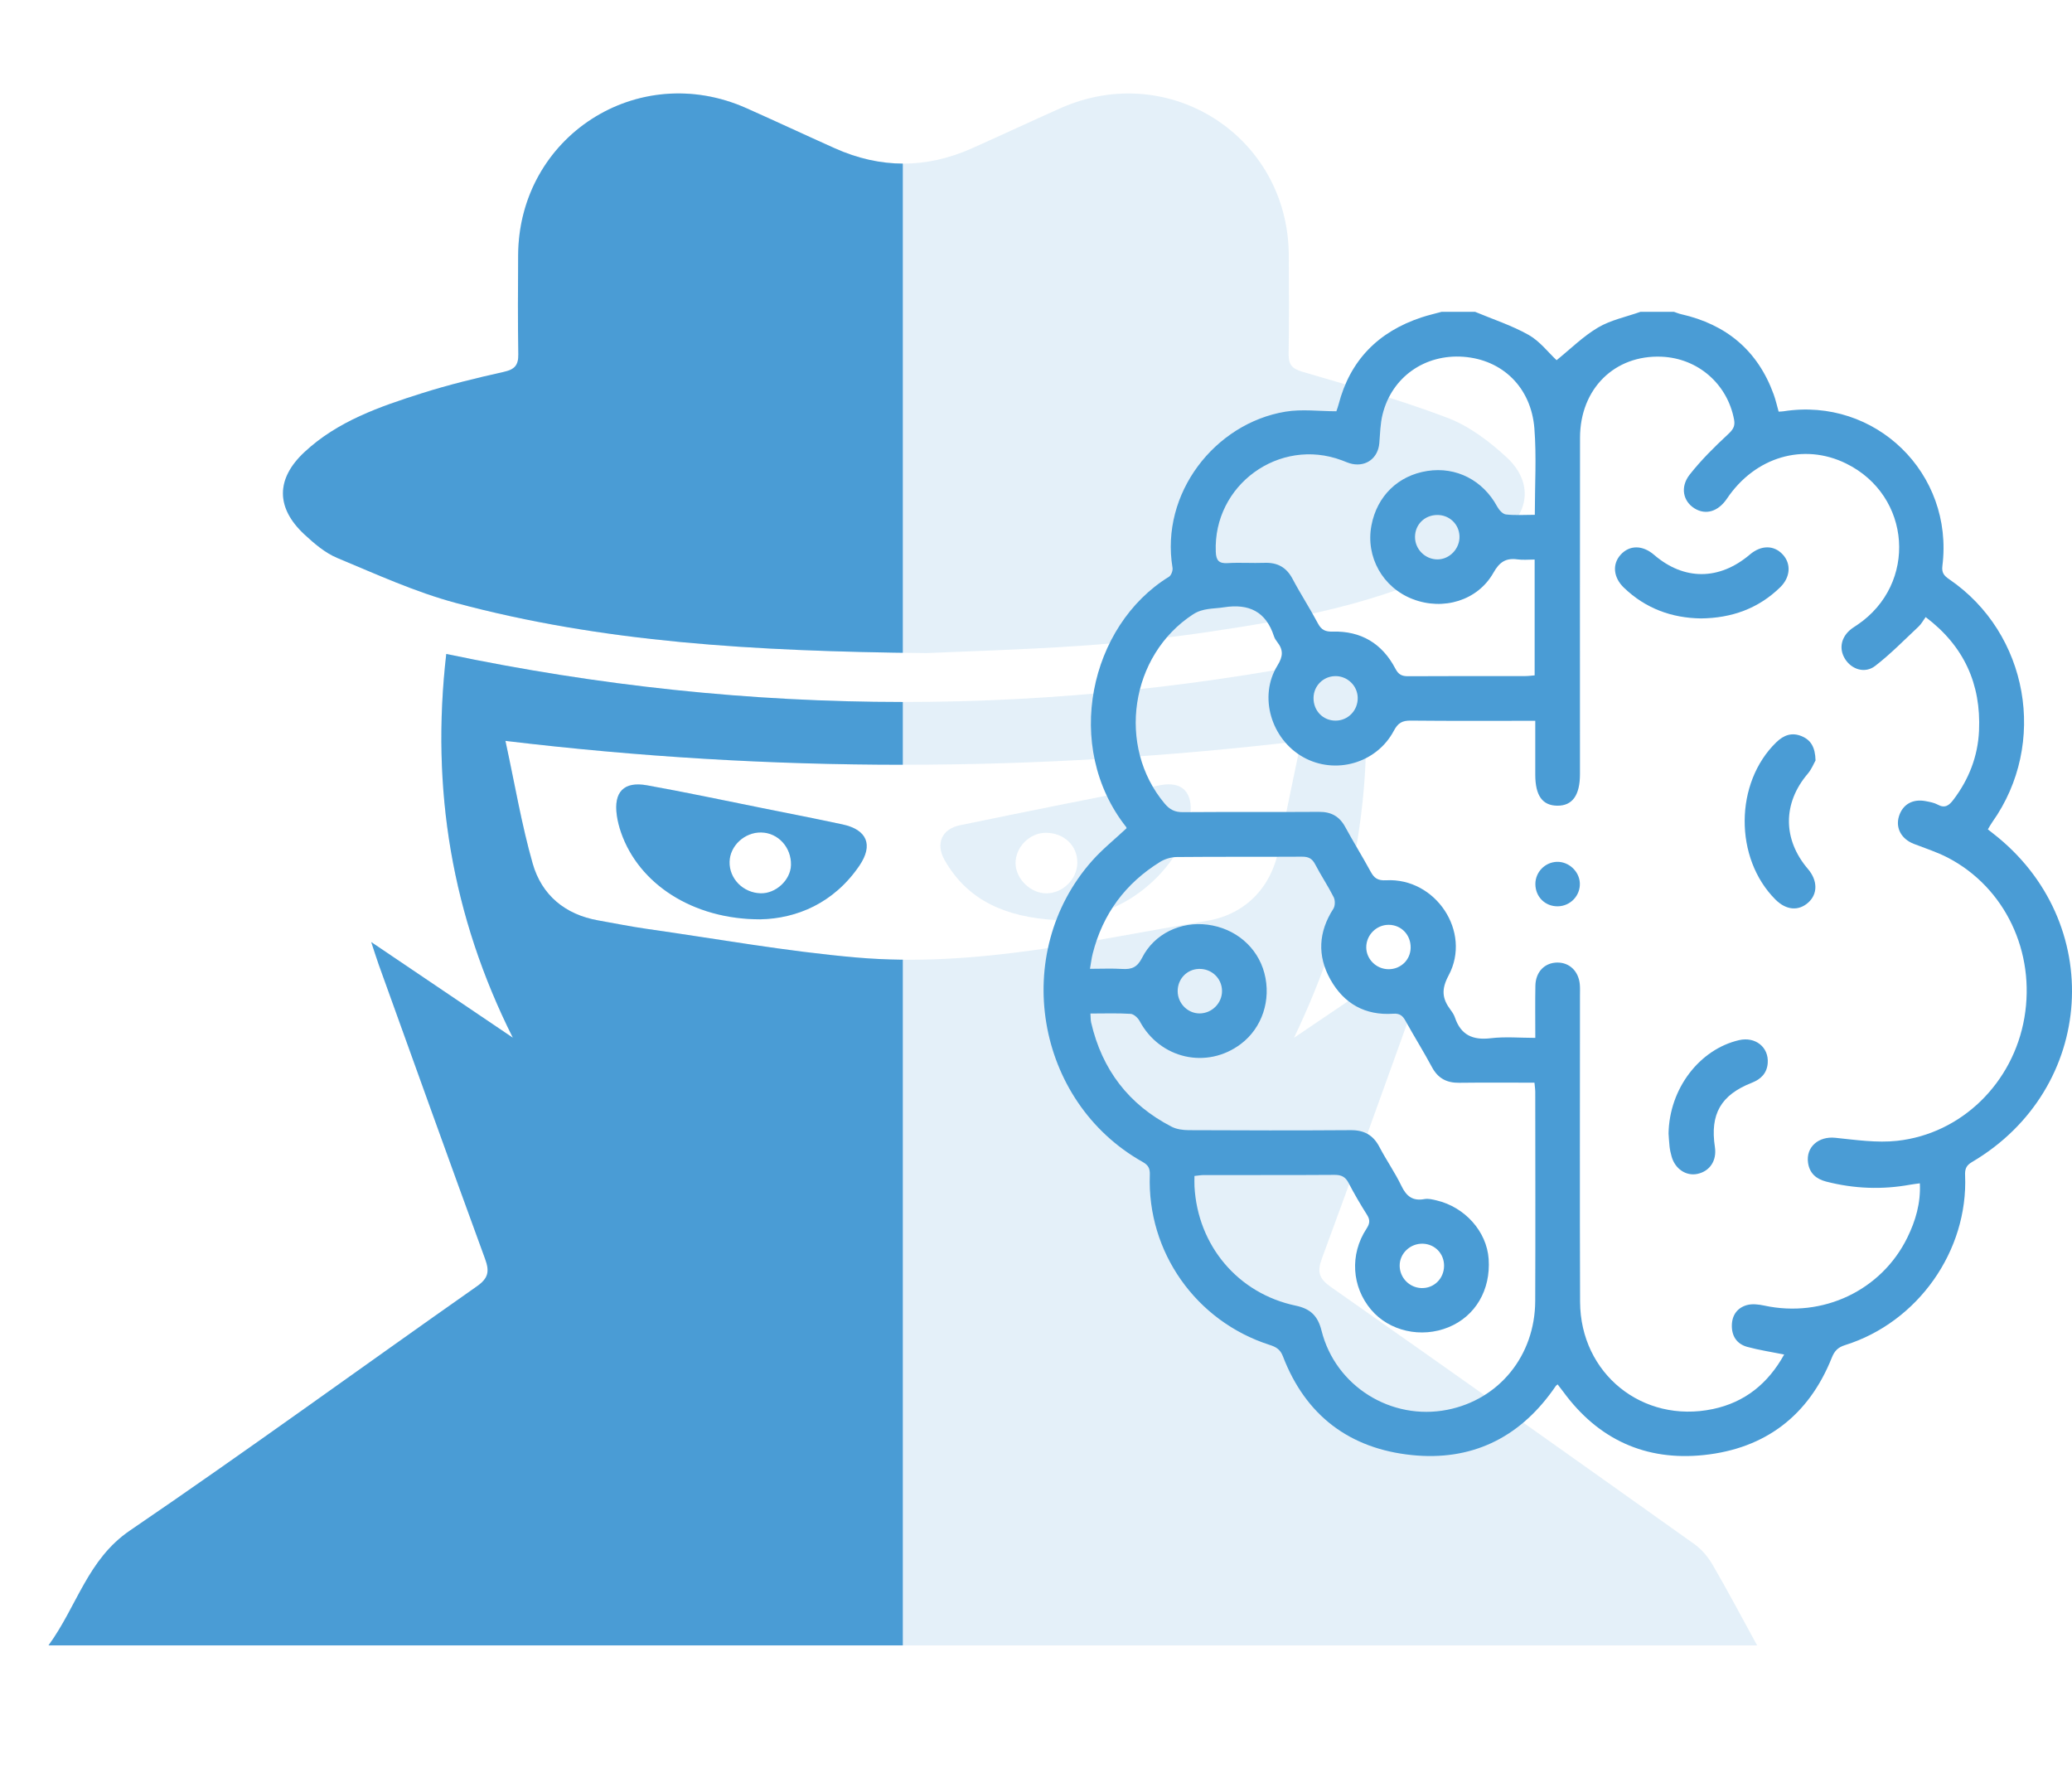 <?xml version="1.0" encoding="UTF-8"?><svg id="Layer_4" xmlns="http://www.w3.org/2000/svg" xmlns:xlink="http://www.w3.org/1999/xlink" viewBox="0 0 237.325 202.474"><defs><style>.cls-1{fill:none;}.cls-2{clip-path:url(#clippath);}.cls-3{fill:#4a9cd5;}.cls-4{opacity:.15;}</style><clipPath id="clippath"><rect class="cls-1" width="103.407" height="202.474"/></clipPath></defs><g class="cls-4"><path class="cls-3" d="m201.259,188.442H5.556c3.297-4.531,4.469-9.845,9.333-13.157,13.386-9.115,26.478-18.662,39.736-27.968,1.326-.931,1.458-1.713.936-3.139-4.103-11.213-8.131-22.454-12.178-33.687-.244-.679-.455-1.369-.863-2.601,5.715,3.861,10.967,7.409,16.219,10.956-6.982-13.922-9.405-28.478-7.625-43.952,34.945,7.333,69.676,7.337,104.614.022,1.195,7.515.865,15.007-.443,22.471-1.306,7.454-3.768,14.534-7.063,21.462,5.26-3.558,10.52-7.116,16.303-11.027-1.125,3.152-2.039,5.738-2.969,8.317-3.364,9.328-6.698,18.668-10.137,27.969-.567,1.533-.369,2.314,1.019,3.287,13.926,9.763,27.798,19.603,41.654,29.464.84.598,1.564,1.481,2.086,2.38,1.714,2.952,3.31,5.973,5.081,9.203ZM57.893,84.852c1.08,4.978,1.848,9.578,3.117,14.037,1.031,3.622,3.707,5.855,7.521,6.526,1.857.327,3.707.705,5.574.97,8.003,1.136,15.982,2.581,24.025,3.278,13.598,1.178,26.831-1.981,40.119-4.202,4.359-.729,7.314-3.778,8.199-8.101.419-2.047.834-4.095,1.256-6.141.415-2.011.836-4.02,1.323-6.356-30.479,3.612-60.602,3.651-91.132-.01Z"/><path class="cls-3" d="m106.102,74.799c-19.962-.211-37.136-1.249-53.882-5.742-4.656-1.249-9.112-3.29-13.584-5.151-1.391-.579-2.639-1.647-3.765-2.692-3.275-3.04-3.29-6.366-.006-9.43,3.808-3.553,8.63-5.215,13.46-6.747,3.082-.978,6.238-1.742,9.396-2.45,1.23-.276,1.667-.761,1.645-2.012-.065-3.78-.04-7.561-.019-11.342.077-13.609,13.692-22.386,26.14-16.847,3.39,1.509,6.752,3.082,10.139,4.599,5.223,2.339,10.463,2.336,15.687.008,3.39-1.51,6.75-3.087,10.14-4.596,12.455-5.546,26.082,3.211,26.162,16.812.022,3.781.042,7.562-.017,11.342-.019,1.226.401,1.684,1.615,2.04,5.556,1.63,11.15,3.198,16.554,5.253,2.503.952,4.839,2.709,6.827,4.557,2.748,2.554,2.741,5.862-.095,8.321-2.304,1.997-5.003,3.695-7.787,4.952-8.253,3.727-17.112,5.332-25.999,6.654-4.935.735-9.911,1.288-14.889,1.63-6.798.467-13.616.655-17.722.841Z"/><path class="cls-3" d="m87.085,105.288c-7.751.009-13.921-4.07-15.953-9.948-.219-.633-.39-1.295-.483-1.958-.377-2.675.798-3.92,3.452-3.444,4.379.785,8.734,1.711,13.097,2.586,3.107.623,6.217,1.231,9.315,1.896,2.784.598,3.541,2.34,1.922,4.721-2.928,4.306-7.202,6.065-11.35,6.147Zm3.515-6.209c.052-2.034-1.473-3.703-3.415-3.738-1.899-.034-3.576,1.519-3.621,3.352-.048,1.941,1.55,3.563,3.561,3.616,1.742.046,3.431-1.524,3.474-3.231Z"/><path class="cls-3" d="m120.847,105.373c-5.532-.364-9.94-2.114-12.651-6.866-1.067-1.871-.333-3.563,1.762-3.995,7.646-1.578,15.301-3.116,22.967-4.591,2.469-.475,3.717.839,3.417,3.337-.617,5.153-5.927,10.467-11.625,11.576-1.38.269-2.788.392-3.87.539Zm-1.102-9.993c-1.839.018-3.448,1.665-3.424,3.502.023,1.787,1.737,3.445,3.547,3.431,1.861-.014,3.49-1.614,3.528-3.465.041-1.992-1.536-3.49-3.651-3.469Z"/></g><g class="cls-2"><g><path class="cls-3" d="m201.259,188.442H5.556c3.297-4.531,4.469-9.845,9.333-13.157,13.386-9.115,26.478-18.662,39.736-27.968,1.326-.931,1.458-1.713.936-3.139-4.103-11.213-8.131-22.454-12.178-33.687-.244-.679-.455-1.369-.863-2.601,5.715,3.861,10.967,7.409,16.219,10.956-6.982-13.922-9.405-28.478-7.625-43.952,34.945,7.333,69.676,7.337,104.614.022,1.195,7.515.865,15.007-.443,22.471-1.306,7.454-3.768,14.534-7.063,21.462,5.26-3.558,10.52-7.116,16.303-11.027-1.125,3.152-2.039,5.738-2.969,8.317-3.364,9.328-6.698,18.668-10.137,27.969-.567,1.533-.369,2.314,1.019,3.287,13.926,9.763,27.798,19.603,41.654,29.464.84.598,1.564,1.481,2.086,2.38,1.714,2.952,3.31,5.973,5.081,9.203ZM57.893,84.852c1.08,4.978,1.848,9.578,3.117,14.037,1.031,3.622,3.707,5.855,7.521,6.526,1.857.327,3.707.705,5.574.97,8.003,1.136,15.982,2.581,24.025,3.278,13.598,1.178,26.831-1.981,40.119-4.202,4.359-.729,7.314-3.778,8.199-8.101.419-2.047.834-4.095,1.256-6.141.415-2.011.836-4.02,1.323-6.356-30.479,3.612-60.602,3.651-91.132-.01Z"/><path class="cls-3" d="m106.102,74.799c-19.962-.211-37.136-1.249-53.882-5.742-4.656-1.249-9.112-3.29-13.584-5.151-1.391-.579-2.639-1.647-3.765-2.692-3.275-3.04-3.29-6.366-.006-9.43,3.808-3.553,8.63-5.215,13.46-6.747,3.082-.978,6.238-1.742,9.396-2.45,1.23-.276,1.667-.761,1.645-2.012-.065-3.78-.04-7.561-.019-11.342.077-13.609,13.692-22.386,26.14-16.847,3.39,1.509,6.752,3.082,10.139,4.599,5.223,2.339,10.463,2.336,15.687.008,3.39-1.51,6.75-3.087,10.14-4.596,12.455-5.546,26.082,3.211,26.162,16.812.022,3.781.042,7.562-.017,11.342-.019,1.226.401,1.684,1.615,2.04,5.556,1.63,11.15,3.198,16.554,5.253,2.503.952,4.839,2.709,6.827,4.557,2.748,2.554,2.741,5.862-.095,8.321-2.304,1.997-5.003,3.695-7.787,4.952-8.253,3.727-17.112,5.332-25.999,6.654-4.935.735-9.911,1.288-14.889,1.63-6.798.467-13.616.655-17.722.841Z"/><path class="cls-3" d="m87.085,105.288c-7.751.009-13.921-4.07-15.953-9.948-.219-.633-.39-1.295-.483-1.958-.377-2.675.798-3.92,3.452-3.444,4.379.785,8.734,1.711,13.097,2.586,3.107.623,6.217,1.231,9.315,1.896,2.784.598,3.541,2.34,1.922,4.721-2.928,4.306-7.202,6.065-11.35,6.147Zm3.515-6.209c.052-2.034-1.473-3.703-3.415-3.738-1.899-.034-3.576,1.519-3.621,3.352-.048,1.941,1.55,3.563,3.561,3.616,1.742.046,3.431-1.524,3.474-3.231Z"/><path class="cls-3" d="m120.847,105.373c-5.532-.364-9.94-2.114-12.651-6.866-1.067-1.871-.333-3.563,1.762-3.995,7.646-1.578,15.301-3.116,22.967-4.591,2.469-.475,3.717.839,3.417,3.337-.617,5.153-5.927,10.467-11.625,11.576-1.38.269-2.788.392-3.87.539Zm-1.102-9.993c-1.839.018-3.448,1.665-3.424,3.502.023,1.787,1.737,3.445,3.547,3.431,1.861-.014,3.49-1.614,3.528-3.465.041-1.992-1.536-3.49-3.651-3.469Z"/></g></g><path class="cls-3" d="m165.117,35.713c1.28,0,2.559,0,3.839,0,2.055.862,4.204,1.556,6.132,2.643,1.281.722,2.247,2.005,3.202,2.896,1.567-1.263,3.027-2.724,4.749-3.742,1.462-.864,3.226-1.217,4.856-1.797,1.28,0,2.559,0,3.839,0,.274.091.542.207.822.27,5.173,1.172,8.777,4.157,10.6,9.188.23.633.376,1.297.568,1.973.222-.015.389-.013.552-.039,10.522-1.655,19.535,7.096,18.203,17.711-.098.779.193,1.125.777,1.522,9.087,6.193,11.321,18.826,4.943,27.813-.186.262-.336.549-.51.836.235.185.4.318.568.447,13.037,10.099,11.827,29.279-2.394,37.657-.653.385-.814.791-.783,1.514.367,8.654-5.412,16.839-13.74,19.445-.816.255-1.211.652-1.531,1.454-2.649,6.625-7.619,10.398-14.649,11.139-6.663.702-12.095-1.779-16.094-7.233-.212-.289-.436-.57-.657-.858-.135.113-.175.135-.199.169-.124.172-.243.349-.367.522-3.971,5.538-9.419,8.095-16.137,7.403-7.129-.734-12.171-4.537-14.766-11.322-.308-.806-.814-1.071-1.53-1.3-8.423-2.7-14.034-10.647-13.71-19.463.028-.76-.182-1.128-.828-1.491-12.307-6.923-15.163-23.921-5.776-34.493,1.18-1.329,2.588-2.454,3.93-3.711.003.014.013-.089-.033-.147-7.271-9.2-4.19-23.077,4.902-28.665.257-.158.459-.708.405-1.028-1.415-8.525,4.851-16.538,12.93-17.878,1.891-.314,3.879-.046,5.837-.046.089-.27.182-.507.245-.752,1.314-5.092,4.554-8.356,9.494-9.996.758-.252,1.541-.43,2.313-.642Zm55.445,34.96c-.301.413-.501.798-.8,1.078-1.637,1.533-3.212,3.153-4.982,4.517-1.175.905-2.697.402-3.446-.792-.751-1.196-.45-2.572.766-3.484.204-.153.426-.283.637-.427,6.925-4.691,6.217-14.799-1.294-18.483-4.877-2.392-10.412-.76-13.635,4.02-1.001,1.484-2.418,1.918-3.703,1.134-1.323-.808-1.696-2.449-.566-3.884,1.304-1.657,2.822-3.163,4.372-4.599.573-.531.853-.924.709-1.692-.761-4.087-4.144-7.036-8.313-7.208-5.369-.222-9.322,3.672-9.332,9.271-.021,12.842-.007,25.684-.007,38.526-0,2.437-.872,3.647-2.606,3.625-1.706-.022-2.513-1.165-2.514-3.564-.001-2.03-0-4.06-0-6.159-4.875,0-9.563.027-14.251-.022-.969-.01-1.467.252-1.944,1.155-1.979,3.739-6.705,5.075-10.365,3.04-3.694-2.054-5.16-6.966-2.971-10.499.654-1.056.687-1.789-.016-2.689-.156-.2-.304-.425-.381-.663-.921-2.838-2.865-3.772-5.745-3.32-1.204.189-2.392.069-3.525.807-7.201,4.692-8.774,15.103-3.246,21.677.57.678,1.157.983,2.062.976,5.204-.041,10.408.003,15.612-.034,1.394-.01,2.341.514,3.005,1.735.936,1.722,1.973,3.389,2.909,5.111.406.748.822,1.044,1.77.991,5.668-.316,9.833,5.902,7.161,10.897-.861,1.609-.733,2.66.213,3.93.202.272.403.568.509.884.674,2.007,2.035,2.625,4.101,2.379,1.661-.198,3.364-.04,5.107-.04,0-2.145-.029-4.064.009-5.981.032-1.592,1.075-2.643,2.526-2.647,1.39-.004,2.428 1,2.563,2.505.038.423.017.853.017,1.279.001,11.69-.031,23.38.013,35.07.031,8.229,7.154,13.973,15.207,12.284,3.664-.768,6.331-2.926,8.169-6.247-1.491-.3-2.877-.505-4.218-.872-1.203-.329-1.804-1.235-1.774-2.498.028-1.157.642-1.984,1.712-2.288.616-.175,1.357-.085,2.006.055,6.695,1.441,13.415-1.725,16.386-7.795.94-1.921,1.539-3.941,1.429-6.207-.441.061-.771.094-1.097.154-3.238.593-6.447.465-9.635-.354-1.144-.294-1.902-.957-2.074-2.149-.263-1.823,1.22-3.062,3.113-2.867,2.355.242,4.766.603,7.091.348,7.399-.811,13.294-6.649,14.574-14.09,1.296-7.531-2.213-14.928-8.766-18.338-1.238-.644-2.591-1.073-3.897-1.581-1.417-.552-2.11-1.801-1.711-3.13.417-1.39,1.577-2.06,3.098-1.759.458.09.944.173,1.343.393.835.461,1.304.099,1.8-.553,1.783-2.344,2.806-4.983,2.939-7.909.243-5.355-1.728-9.706-6.114-13.015Zm-95.665,45.403c.033.45.016.754.082,1.039,1.247,5.384,4.299,9.39,9.215,11.924.572.295,1.302.394,1.96.397,6.183.029,12.366.043,18.549-.001,1.543-.011,2.58.556,3.295,1.926.788,1.509,1.778,2.917,2.514,4.449.574,1.194,1.293,1.769,2.645,1.518.439-.082.935.045,1.387.152,3.261.769,5.747,3.575,5.964,6.706.246,3.553-1.517,6.556-4.592,7.818-3.127,1.284-6.794.455-8.872-2.006-2.22-2.629-2.461-6.316-.532-9.269.384-.588.443-.996.067-1.592-.751-1.187-1.463-2.404-2.11-3.65-.364-.7-.823-.937-1.607-.932-4.989.034-9.978.015-14.967.021-.325 0-.649.06-1.083.104,0,.452-.018.829.003,1.203.367,6.768,4.98,12.263,11.602,13.652,1.698.356,2.532,1.189,2.949,2.857,1.594,6.373,7.981,10.341,14.421,9.066,5.929-1.174,10.029-6.209,10.055-12.455.033-7.976.009-15.951.005-23.927-0-.327-.053-.654-.09-1.078-2.92,0-5.771-.025-8.62.011-1.42.018-2.428-.5-3.117-1.784-.967-1.801-2.051-3.538-3.043-5.326-.325-.586-.671-.85-1.392-.8-3.21.221-5.648-1.144-7.2-3.916-1.526-2.725-1.372-5.453.338-8.106.21-.325.217-.969.038-1.323-.652-1.291-1.465-2.5-2.133-3.784-.347-.667-.787-.86-1.508-.856-4.776.028-9.552-.006-14.328.039-.639.006-1.356.214-1.901.55-3.99,2.461-6.587,5.975-7.738,10.533-.131.52-.191,1.057-.307,1.72,1.335,0,2.526-.058,3.708.017,1.078.068,1.712-.194,2.26-1.279,1.394-2.759,4.432-4.189,7.499-3.793,3.189.412,5.721,2.57,6.507,5.546.811,3.072-.256,6.283-2.697,8.12-3.896,2.932-9.27,1.7-11.585-2.621-.198-.369-.669-.808-1.038-.831-1.482-.095-2.974-.039-4.603-.039Zm50.899-57.115c0-3.417.203-6.667-.048-9.882-.368-4.72-3.674-7.89-8.131-8.217-4.426-.325-8.202,2.328-9.259,6.596-.263,1.063-.281,2.191-.373,3.292-.139,1.669-1.448,2.708-3.09,2.385-.412-.081-.805-.268-1.203-.416-7.17-2.681-14.748,2.832-14.438,10.477.039.97.337,1.358,1.357,1.296,1.402-.085,2.815.019,4.22-.032,1.476-.053,2.508.499,3.215,1.834.916,1.731,1.992,3.377,2.909,5.108.401.757.864.957,1.704.934,3.242-.087,5.66,1.372,7.16,4.232.358.683.738.882,1.461.878,4.477-.029,8.955-.013,13.433-.018.363-.001.727-.053,1.063-.08v-13.267c-.7,0-1.339.072-1.956-.015-1.333-.187-2.068.293-2.761,1.523-1.795,3.19-5.743,4.379-9.258,3.022-3.428-1.323-5.396-4.834-4.721-8.421.633-3.372,3.053-5.733,6.405-6.253,3.311-.513,6.368,1.066,7.998,4.073.208.384.631.864,1.0.907,1.045.123,2.114.043,3.313.043Zm-40.906,54.58c.017,1.383,1.143,2.52,2.499,2.525,1.42.004,2.602-1.186,2.58-2.598-.023-1.434-1.201-2.545-2.654-2.5-1.385.043-2.442,1.165-2.426,2.574Zm29.699-54.56c-1.425.025-2.501,1.092-2.515,2.496-.015,1.419,1.163,2.599,2.587,2.59,1.391-.008,2.558-1.247,2.507-2.662-.05-1.39-1.176-2.449-2.578-2.424Zm.813,86.007c.016-1.405-1.044-2.51-2.443-2.549-1.433-.04-2.647,1.113-2.643,2.51.004,1.381,1.099,2.517,2.478,2.571,1.435.056,2.591-1.067,2.608-2.532Zm-6.37-33.985c1.411.007,2.514-1.056,2.542-2.45.03-1.475-1.064-2.625-2.507-2.635-1.416-.01-2.592,1.177-2.578,2.6.014,1.351,1.167,2.478,2.543,2.484Zm-6.071-33.568c-1.388.006-2.496,1.107-2.511,2.494-.016,1.476,1.092,2.614,2.535,2.604,1.433-.009,2.556-1.178,2.526-2.63-.028-1.367-1.173-2.476-2.55-2.469Z"/><path class="cls-3" d="m194.812,70.827c-3.333-.05-6.338-1.135-8.82-3.529-1.199-1.157-1.342-2.667-.384-3.745,1.019-1.147,2.523-1.15,3.852-.006,3.426,2.95,7.464,2.936,10.969-.038,1.288-1.093,2.752-1.096,3.761-.009.989,1.065.888,2.61-.282,3.753-2.503,2.445-5.55,3.537-9.096,3.574Z"/><path class="cls-3" d="m207.952,87.09c-.188.328-.451,1.006-.897,1.528-2.868,3.365-2.877,7.509.023,10.902,1.128,1.319,1.14,2.87.029,3.856-1.121.995-2.528.865-3.744-.348-4.747-4.734-4.697-13.382.098-18.021.838-.811,1.77-1.162,2.898-.695,1.061.439,1.552,1.266,1.592,2.777Z"/><path class="cls-3" d="m191.115,129.814c.086-5.155,3.563-9.647,8.076-10.688,1.869-.431,3.424.81,3.282,2.636-.089,1.149-.773,1.832-1.81,2.24-3.56,1.399-4.813,3.585-4.24,7.368.232,1.534-.563,2.761-1.99,3.071-1.3.282-2.567-.557-2.967-1.981-.103-.367-.19-.743-.234-1.121-.068-.591-.093-1.187-.117-1.524Z"/><path class="cls-3" d="m178.443,103.798c-1.456.029-2.583-1.085-2.583-2.554-.001-1.372,1.115-2.512,2.487-2.54,1.351-.027,2.549,1.095,2.607,2.442.061,1.423-1.075,2.624-2.51,2.652Z"/></svg>